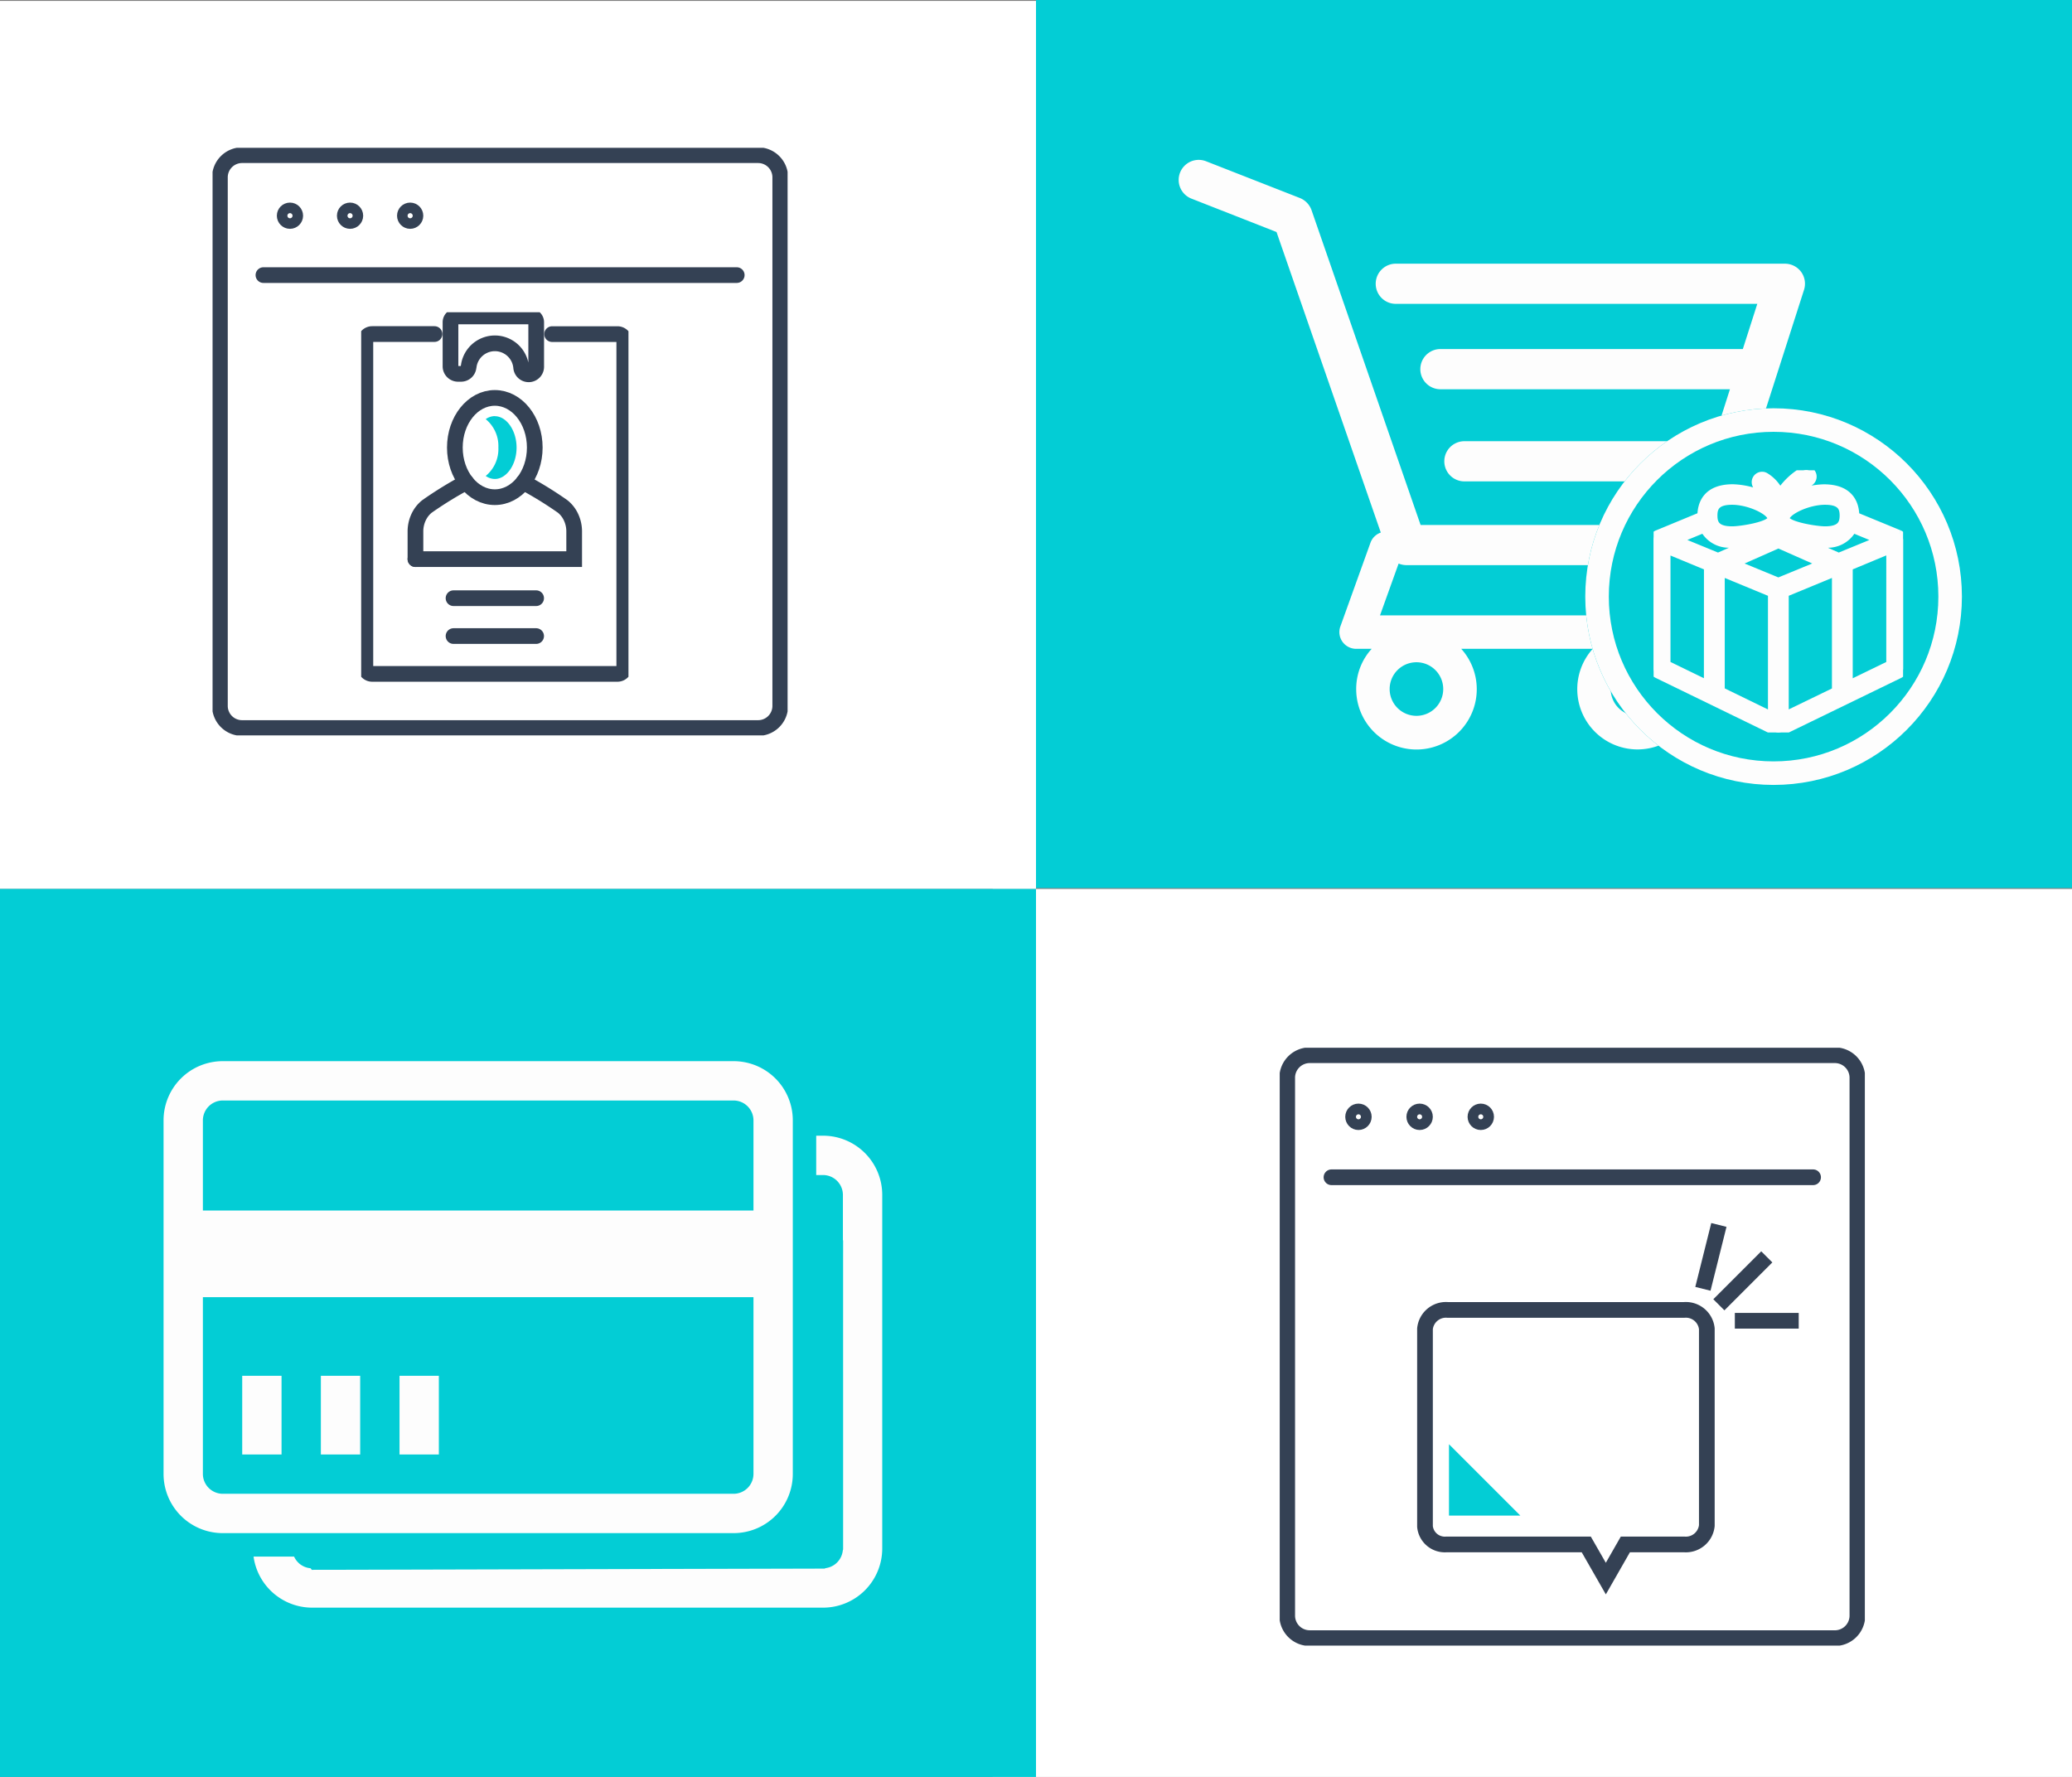 <svg xmlns="http://www.w3.org/2000/svg" xmlns:xlink="http://www.w3.org/1999/xlink" width="132.03" height="113.227" viewBox="0 0 132.03 113.227">
  <rect x="0" y="0" width="132.03" height="113.227" fill="#808080" stroke="none"/>
  <defs>
    <clipPath id="clip-path">
      <rect id="長方形_2653" data-name="長方形 2653" width="36.641" height="37.438" fill="none" stroke="#707070" stroke-width="1"/>
    </clipPath>
    <clipPath id="clip-path-2">
      <rect id="長方形_2653-2" data-name="長方形 2653" width="37.285" height="38.096" fill="none" stroke="#707070" stroke-width="1"/>
    </clipPath>
    <clipPath id="clip-path-3">
      <rect id="長方形_2804" data-name="長方形 2804" width="17.031" height="24.188" fill="none" stroke="#707070" stroke-width="1"/>
    </clipPath>
    <clipPath id="clip-path-4">
      <rect id="長方形_2807" data-name="長方形 2807" width="39.911" height="37.562" fill="none"/>
    </clipPath>
    <clipPath id="clip-path-5">
      <rect id="長方形_2806" data-name="長方形 2806" width="15.896" height="16.708" fill="#fdfdfd" stroke="#fdfdfd" stroke-width="0.5"/>
    </clipPath>
  </defs>
  <g id="グループ_3227" data-name="グループ 3227" transform="translate(-201.985 -2414.985)">
    <g id="グループ_3226" data-name="グループ 3226">
      <g id="グループ_3111" data-name="グループ 3111" transform="translate(0.5 -280)">
        <g id="グループ_3112" data-name="グループ 3112" transform="translate(-3.97)">
          <g id="グループ_1838" data-name="グループ 1838" transform="translate(-7379.265 106)">
            <rect id="anh-nhat-Ee-EjUVs__w-unsplash" width="68.772" height="56.584" transform="translate(7647.978 2645.627)" fill="#fff"/>
            <rect id="anh-nhat-Ee-EjUVs__w-unsplash-2" data-name="anh-nhat-Ee-EjUVs__w-unsplash" width="66.015" height="56.584" transform="translate(7584.72 2589.043)" fill="#fff"/>
            <g id="グループ_1835" data-name="グループ 1835" transform="translate(7584.72 2588.985)">
              <rect id="anh-nhat-Ee-EjUVs__w-unsplash-3" data-name="anh-nhat-Ee-EjUVs__w-unsplash" width="66.015" height="56.584" transform="translate(0 56.642)" fill="#03cdd5"/>
              <rect id="anh-nhat-Ee-EjUVs__w-unsplash-4" data-name="anh-nhat-Ee-EjUVs__w-unsplash" width="66.015" height="56.584" transform="translate(66.015 0)" fill="#03cdd5"/>
            </g>
          </g>
          <g id="グループ_1847" data-name="グループ 1847" transform="translate(-7732 1)">
            <g id="グループ_1846" data-name="グループ 1846" transform="translate(7951 2703.404)">
              <g id="グループ_1845" data-name="グループ 1845" transform="translate(0 0)" clip-path="url(#clip-path)">
                <path id="パス_2657" data-name="パス 2657" d="M32.721,36.822H1.733A1.411,1.411,0,0,1,.321,35.411V1.733A1.412,1.412,0,0,1,1.733.321H34.615a1.412,1.412,0,0,1,1.412,1.412V35.411a1.411,1.411,0,0,1-1.412,1.411Z" transform="translate(0.147 0.148)" fill="none" stroke="#344154" stroke-linecap="round" stroke-linejoin="round" stroke-width="1"/>
                <ellipse id="楕円形_239" data-name="楕円形 239" cx="0.336" cy="0.336" rx="0.336" ry="0.336" transform="translate(4.596 3.99)" fill="none" stroke="#344154" stroke-linecap="round" stroke-linejoin="round" stroke-width="1"/>
                <ellipse id="楕円形_240" data-name="楕円形 240" cx="0.336" cy="0.336" rx="0.336" ry="0.336" transform="translate(8.425 3.99)" fill="none" stroke="#344154" stroke-linecap="round" stroke-linejoin="round" stroke-width="1"/>
                <ellipse id="楕円形_241" data-name="楕円形 241" cx="0.336" cy="0.336" rx="0.336" ry="0.336" transform="translate(12.255 3.99)" fill="none" stroke="#344154" stroke-linecap="round" stroke-linejoin="round" stroke-width="1"/>
                <line id="線_43" data-name="線 43" x2="30.159" transform="translate(3.241 8.11)" fill="none" stroke="#344154" stroke-linecap="round" stroke-linejoin="round" stroke-width="1"/>
              </g>
            </g>
          </g>
        </g>
        <g id="グループ_1847-2" data-name="グループ 1847" transform="translate(-7667.97 58.342)">
          <g id="グループ_1846-2" data-name="グループ 1846" transform="translate(7951 2703.404)">
            <g id="グループ_1845-2" data-name="グループ 1845" transform="translate(0 0)" clip-path="url(#clip-path-2)">
              <path id="パス_2657-2" data-name="パス 2657" d="M33.29,37.463H1.758A1.436,1.436,0,0,1,.321,36.028V1.758A1.436,1.436,0,0,1,1.758.321H35.217a1.436,1.436,0,0,1,1.437,1.437v34.27a1.436,1.436,0,0,1-1.437,1.436Z" transform="translate(0.156 0.156)" fill="none" stroke="#344154" stroke-linecap="round" stroke-linejoin="round" stroke-width="1"/>
              <ellipse id="楕円形_239-2" data-name="楕円形 239" cx="0.341" cy="0.341" rx="0.341" ry="0.341" transform="translate(4.676 4.06)" fill="none" stroke="#344154" stroke-linecap="round" stroke-linejoin="round" stroke-width="1"/>
              <ellipse id="楕円形_240-2" data-name="楕円形 240" cx="0.341" cy="0.341" rx="0.341" ry="0.341" transform="translate(8.574 4.06)" fill="none" stroke="#344154" stroke-linecap="round" stroke-linejoin="round" stroke-width="1"/>
              <ellipse id="楕円形_241-2" data-name="楕円形 241" cx="0.341" cy="0.341" rx="0.341" ry="0.341" transform="translate(12.471 4.06)" fill="none" stroke="#344154" stroke-linecap="round" stroke-linejoin="round" stroke-width="1"/>
              <line id="線_43-2" data-name="線 43" x2="30.689" transform="translate(3.298 8.253)" fill="none" stroke="#344154" stroke-linecap="round" stroke-linejoin="round" stroke-width="1"/>
              <path id="パス_2658" data-name="パス 2658" d="M7.379,23.153h8.906l1.247,2.177,1.245-2.177H22.52a1.343,1.343,0,0,0,1.448-1.2V9.411a1.343,1.343,0,0,0-1.448-1.2H7.457a1.343,1.343,0,0,0-1.448,1.2v12.6A1.27,1.27,0,0,0,7.379,23.153Z" transform="translate(3.248 8.495)" fill="none" stroke="#344154" stroke-linecap="round" stroke-miterlimit="10" stroke-width="1"/>
              <path id="パス_2660" data-name="パス 2660" d="M7.265,21.564h4.548L7.265,17.016Z" transform="translate(3.521 8.248)" fill="#03cdd5"/>
            </g>
          </g>
          <path id="パス_2662" data-name="パス 2662" d="M1.018,0,0,4.07" transform="translate(7977.966 2714.695)" fill="none" stroke="#344154" stroke-width="1"/>
          <line id="線_45" data-name="線 45" x1="3.053" y2="3.053" transform="translate(7978.983 2716.73)" fill="none" stroke="#344154" stroke-width="1"/>
          <path id="パス_2661" data-name="パス 2661" d="M4.07,0H0" transform="translate(7980.001 2720.801)" fill="none" stroke="#344154" stroke-width="1"/>
        </g>
      </g>
      <g id="グループ_3215" data-name="グループ 3215" transform="translate(227 2437.838)">
        <g id="グループ_3214" data-name="グループ 3214" transform="translate(-2 -2.958)" clip-path="url(#clip-path-3)">
          <path id="パス_3130" data-name="パス 3130" d="M11.032,13.02a24.306,24.306,0,0,1,2.506,1.543,1.9,1.9,0,0,1,.422.479,2.131,2.131,0,0,1,.31,1.133v1.742H4.155" transform="translate(-0.698 -2.186)" fill="none" stroke="#344154" stroke-linecap="round" stroke-miterlimit="10" stroke-width="1"/>
          <path id="パス_3131" data-name="パス 3131" d="M7.394,13.02a24.306,24.306,0,0,0-2.506,1.543,1.9,1.9,0,0,0-.422.479,2.131,2.131,0,0,0-.31,1.133v1.742" transform="translate(-0.698 -2.186)" fill="none" stroke="#344154" stroke-linecap="round" stroke-miterlimit="10" stroke-width="1"/>
          <ellipse id="楕円形_299" data-name="楕円形 299" cx="2.546" cy="3.163" rx="2.546" ry="3.163" transform="translate(5.969 5.459)" fill="none" stroke="#344154" stroke-linecap="round" stroke-miterlimit="10" stroke-width="1"/>
          <path id="パス_3132" data-name="パス 3132" d="M10.116,7.954a1.022,1.022,0,0,0-.58.193,2.215,2.215,0,0,1,.807,1.81,2.214,2.214,0,0,1-.807,1.81,1.022,1.022,0,0,0,.58.193c.751,0,1.387-.917,1.387-2s-.636-2-1.387-2" transform="translate(-1.601 -1.335)" fill="#03cdd5"/>
          <path id="パス_3133" data-name="パス 3133" d="M6.839.692V3.5a.48.48,0,0,0,.48.48h.193a.48.48,0,0,0,.476-.419L8,3.5a1.681,1.681,0,0,1,3.334,0l.007.059A.48.48,0,0,0,12.3,3.5V.692a.371.371,0,0,0-.371-.371H7.21A.371.371,0,0,0,6.839.692Z" transform="translate(-1.148 -0.054)" fill="none" stroke="#344154" stroke-linecap="round" stroke-linejoin="round" stroke-width="1"/>
          <path id="パス_3134" data-name="パス 3134" d="M4.725,1.671H.763A.434.434,0,0,0,.321,2.1V22.9a.434.434,0,0,0,.442.425H16.375a.434.434,0,0,0,.443-.425V2.1a.434.434,0,0,0-.443-.425H12.221" transform="translate(-0.054 -0.281)" fill="none" stroke="#344154" stroke-linecap="round" stroke-linejoin="round" stroke-width="1"/>
          <line id="線_141" data-name="線 141" x2="5.264" transform="translate(5.884 18.221)" fill="none" stroke="#344154" stroke-linecap="round" stroke-linejoin="round" stroke-width="1"/>
          <line id="線_142" data-name="線 142" x2="5.264" transform="translate(5.884 20.634)" fill="none" stroke="#344154" stroke-linecap="round" stroke-linejoin="round" stroke-width="1"/>
        </g>
      </g>
      <g id="グループ_3221" data-name="グループ 3221" transform="translate(277.089 2425.169)">
        <g id="グループ_3220" data-name="グループ 3220" transform="translate(0 0)" clip-path="url(#clip-path-4)">
          <path id="パス_3141" data-name="パス 3141" d="M39.666,7.141a1.285,1.285,0,0,0-1.043-.523H13.873a1.28,1.28,0,1,0,0,2.559h23l-.922,2.88H16.682a1.281,1.281,0,1,0,0,2.562H35.129l-1.056,3.311h-15.9a1.28,1.28,0,0,0,0,2.559H33.25l-.893,2.777H15.418L8.466,3.2a1.3,1.3,0,0,0-.741-.767L1.747.091a1.278,1.278,0,1,0-.933,2.38L6.237,4.6l6.645,19.151a1.069,1.069,0,0,0-.657.644l-1.918,5.334a1.063,1.063,0,0,0,.129.975,1.075,1.075,0,0,0,.878.455H12.3a3.793,3.793,0,0,0-.985,2.559,3.841,3.841,0,1,0,6.692-2.559h8.379a3.841,3.841,0,1,0,5.712,0h1.2a1.067,1.067,0,1,0,0-2.133H12.832l1.185-3.3a1.369,1.369,0,0,0,.494.1H33.292a1.269,1.269,0,0,0,1.217-.885L39.85,8.286a1.282,1.282,0,0,0-.184-1.146M15.152,35.428A1.707,1.707,0,1,1,16.86,33.72a1.706,1.706,0,0,1-1.708,1.708m14.086,0a1.707,1.707,0,1,1,1.708-1.708,1.7,1.7,0,0,1-1.708,1.708" transform="translate(0 0)" fill="#fdfdfd"/>
        </g>
      </g>
      <g id="楕円形_300" data-name="楕円形 300" transform="translate(303 2441)" fill="#03cdd5" stroke="#fdfdfd" stroke-width="1.5">
        <circle cx="12" cy="12" r="12" stroke="none"/>
        <circle cx="12" cy="12" r="11.25" fill="none"/>
      </g>
      <g id="グループ_3219" data-name="グループ 3219" transform="translate(307.355 2444.95)">
        <g id="グループ_3218" data-name="グループ 3218" transform="translate(0 0)" clip-path="url(#clip-path-5)">
          <path id="パス_3140" data-name="パス 3140" d="M15.646,4.062l-2.79-1.148v0c0-.663-.263-1.767-2.008-1.767a4.923,4.923,0,0,0-1.871.427A3.208,3.208,0,0,1,9.906.777.413.413,0,1,0,9.517.049,4.266,4.266,0,0,0,8.049,1.455,2.371,2.371,0,0,0,7.1.392a.411.411,0,1,0-.376.732,1.552,1.552,0,0,1,.535.612,5.022,5.022,0,0,0-2.216-.593C3.3,1.144,3.04,2.247,3.04,2.91v0L.254,4.062a.094.094,0,0,0-.031.013.35.35,0,0,0-.164.135A.492.492,0,0,0,0,4.445v8.186A.408.408,0,0,0,.228,13l7.527,3.662a.408.408,0,0,0,.19.046.386.386,0,0,0,.186-.04l7.538-3.662a.417.417,0,0,0,.228-.376V4.445a.415.415,0,0,0-.25-.383M10.925,1.951c1.033,0,1.179.449,1.179.935s-.146.938-1.179.938c-.6,0-2.51-.314-2.51-.75s1.364-1.123,2.51-1.123M5,1.951c1.141,0,2.505.685,2.505,1.123s-1.9.75-2.505.75c-1.039,0-1.183-.451-1.183-.938S3.965,1.951,5,1.951m-1.546,11.7L.825,12.374V5.06L3.458,6.15ZM1.493,4.443l1.716-.708a1.791,1.791,0,0,0,1.84.935,6.993,6.993,0,0,0,1.238-.115l-2.18.962Zm6.043,11.2L4.283,14.057V6.49L7.536,7.833ZM7.949,7.1,5.161,5.951,7.954,4.715l2.79,1.236Zm3.664,6.963L8.36,15.638V7.833L11.613,6.49ZM9.63,4.558a7,7,0,0,0,1.218.113,1.793,1.793,0,0,0,1.84-.935l1.718.71-.137.055L11.794,5.517Zm5.446,7.816-2.638,1.282V6.15l2.163-.9.475-.195Z" transform="translate(0 -0.002)" fill="#fdfdfd" stroke="#fdfdfd" stroke-width="0.5"/>
        </g>
      </g>
    </g>
    <g id="グループ_3223" data-name="グループ 3223" transform="translate(0 -3)">
      <g id="グループ_3222" data-name="グループ 3222" transform="translate(214.87 2486.93)">
        <path id="Icon_metro-credit-card" data-name="Icon metro-credit-card" d="M38.908,5.784H6.33A3.77,3.77,0,0,0,2.571,9.543V32.1A3.77,3.77,0,0,0,6.33,35.856H38.908A3.77,3.77,0,0,0,42.667,32.1V9.543a3.77,3.77,0,0,0-3.759-3.759ZM6.33,8.29H38.908a1.27,1.27,0,0,1,1.253,1.253V13.3H5.077V9.543A1.27,1.27,0,0,1,6.33,8.29ZM38.908,33.35H6.33A1.27,1.27,0,0,1,5.077,32.1V20.82H40.161V32.1A1.27,1.27,0,0,1,38.908,33.35ZM7.583,25.832h2.506v5.012H7.583Zm5.012,0H15.1v5.012H12.595Zm5.012,0h2.506v5.012H17.607Z" transform="translate(0.665 -2.363)" fill="#fdfdfd"/>
        <path id="パス_3142" data-name="パス 3142" d="M0,0,39.125.788v6l1.713,3.31V29.8L39.68,31l-32.7.083-.6-.844H3.066Z" fill="#03cdd5"/>
      </g>
      <path id="Icon_metro-credit-card-2" data-name="Icon metro-credit-card" d="M38.908,5.784H6.33A3.77,3.77,0,0,0,2.571,9.543V32.1A3.77,3.77,0,0,0,6.33,35.856H38.908A3.77,3.77,0,0,0,42.667,32.1V9.543a3.77,3.77,0,0,0-3.759-3.759ZM6.33,8.29H38.908a1.27,1.27,0,0,1,1.253,1.253V15.3H5.077V9.543A1.27,1.27,0,0,1,6.33,8.29ZM38.908,33.35H6.33A1.27,1.27,0,0,1,5.077,32.1V20.82H40.161V32.1A1.27,1.27,0,0,1,38.908,33.35ZM7.583,25.832h2.506v5.012H7.583Zm5.012,0H15.1v5.012H12.595Zm5.012,0h2.506v5.012H17.607Z" transform="translate(209.836 2479.818)" fill="#fdfdfd"/>
    </g>
  </g>
</svg>
